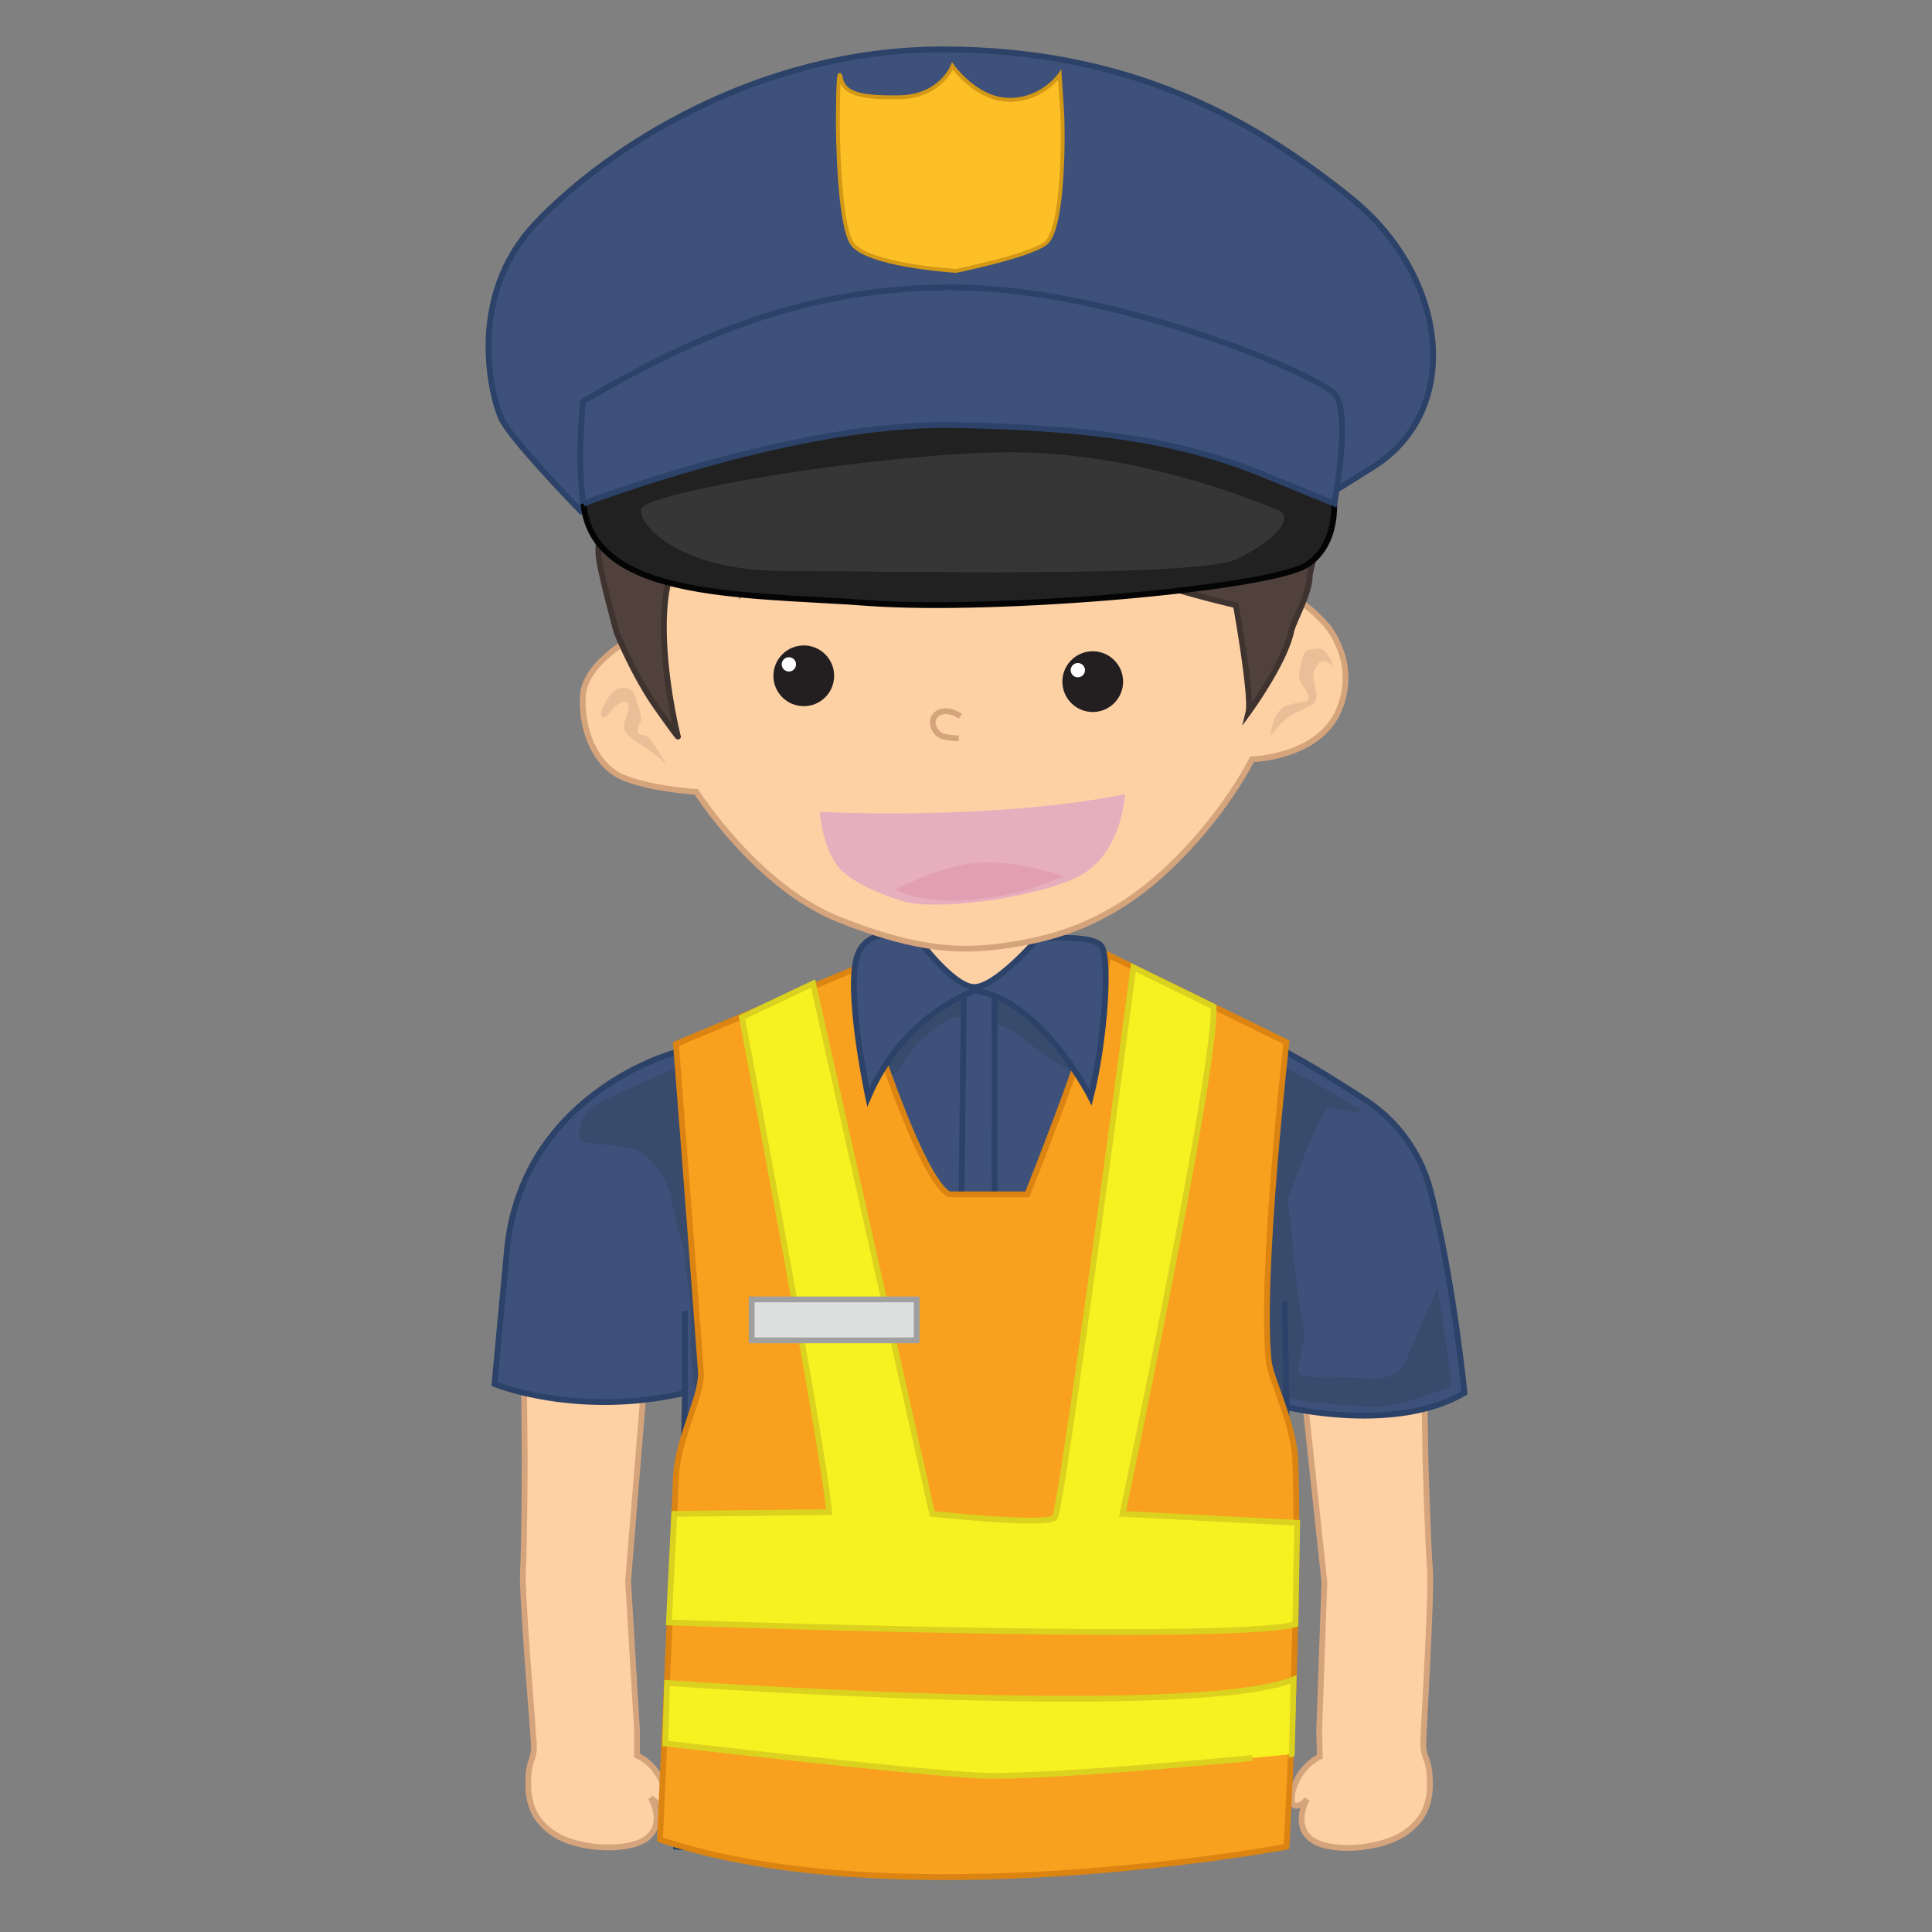<svg id="Layer_1" data-name="Layer 1" xmlns="http://www.w3.org/2000/svg" viewBox="0 0 1000 1000"><rect x="0" y="0" width="1000" height="1000" fill="#808080" stroke="none"/><defs><style>.cls-1,.cls-13{fill:#fed1a5;}.cls-1{stroke:#d6a47c;}.cls-1,.cls-16,.cls-18,.cls-2,.cls-5,.cls-6,.cls-7,.cls-9{stroke-miterlimit:10;}.cls-1,.cls-16,.cls-2,.cls-5,.cls-6,.cls-7,.cls-9{stroke-width:3px;}.cls-2{fill:#3e517b;stroke:#2c4268;}.cls-3{fill:#384b6d;}.cls-4{fill:#628fb7;}.cls-5{fill:#f9a01e;stroke:#db8412;}.cls-6{fill:#f7f121;stroke:#dbd21f;}.cls-7{fill:#dee0df;stroke:#a0a0a0;}.cls-8{fill:#eabf98;}.cls-9{fill:#50413c;stroke:#3f332f;}.cls-10{fill:#5b4c48;}.cls-11{fill:#e7aebd;}.cls-12{fill:#e29fb4;}.cls-14{fill:#231f20;}.cls-15{fill:#fff;}.cls-16{fill:#212121;stroke:#040404;}.cls-17{fill:#363636;}.cls-18{fill:#fcbf26;stroke:#d39816;stroke-width:2px;}</style></defs><title>traffic cop</title><path class="cls-1" d="M271.6,755.94s-.17,46-.92,57.12c-.79,11.54,5.71,87.16,5.69,90.75,0,7.11-2.56,7.45-2.88,16.09s0,20.57,13.22,29.26,40.11,9.55,48.91,1.63,1.18-20.35,1.18-20.35,4.08,4.69,6.88,2.82-.43-18.27-14-24.66V895l-4.58-76.67,10.1-123.19L271,691Z"/><path class="cls-1" d="M737.8,755s1.31,46,2.35,57.08c1.07,11.53-3.59,87.31-3.48,90.91.22,7.11,2.77,7.38,3.3,16s.5,20.56-12.58,29.61-40.15,10.67-49.2,3-1.7-20.32-1.7-20.32-4,4.8-6.86,3,0-18.28,13.52-25.05l-.34-13.59,2.7-76.8L672.28,696l64.53-6Z"/><path class="cls-2" d="M473.34,497.08c-1.84,1.84-19.34,0-19.34,0s-78.3,40.53-102.26,47-82.91,34.09-89.35,103.18l-6.45,69.09s42.37,17.5,98.57,4.61L349.9,955.85s111.47,8.29,157.53,5.52,155.68-10.13,155.68-10.13l2.77-222.93s56.19,13.81,92.12-7.37c0,0-5.7-58.22-17.56-104.58a79.73,79.73,0,0,0-33.69-47c-15.55-10.16-36-22.87-51-29.87-27.19-12.69-93-45.14-93-45.14Z"/><path class="cls-3" d="M559,546.83c0,.92,4.6,12.89,4.6,12.89s-18.42-10.13-25.79-15.66-11.06-10.13-19.35-12.89-22.11-6.45-26.71-3.69-15.66,10.13-19.35,15.66-9.21,14.74-14.74,16.58-8.29,0-8.29,0V528.4s-3.68-4.6-7.37-1.84S396,542.22,388.59,545.91s-35.93,16.58-49.74,24S302,589.2,301.08,590.12s-3.69-12,7.37-18.42S372,543.14,384,538.54s36.84-14.74,43.29-18.43,24.88-11.05,30.4-11.05,33.17,2.76,33.17,2.76H524L548.88,522Z"/><path class="cls-3" d="M702.75,573.49s-21.2-12.88-32.26-18.4-31.33-13.8-42.38-19.32-18.44-10.12-28.57-14.72-15.67-5.51-24-9.19a141.37,141.37,0,0,0-19.35-6.44s-.9,24.88,0,25.8,33.16,5.5,41.46,8.26,27.64,10.11,43.31,15.63,24,9.2,40.54,15.63S707.36,576.25,702.75,573.49Z"/><polygon class="cls-2" points="498.88 515.16 493.92 961.86 514.83 960.92 514.8 511.82 497.3 511.82 498.88 515.16"/><path class="cls-1" d="M539.67,476.81l-7.37,25.8-20.12,8.95-15.87.24L471.5,494.32l-7.37-13.82S533.22,465.76,539.67,476.81Z"/><path class="cls-3" d="M744.18,666.58s8.29,51.59,6.45,51.59S723,729.23,709.18,728.31s-35-2.77-37.77-3.69-8.3-1.84-9.22,3.69,0,46.06,0,46.06v31.32s-8.29-24.87-9.21-25.8-8.29-7.37-18.42-5.52-33.17,8.29-25.8,5.52,33.17-10.13,38.69-15.66,6.45-16.58,7.37-27.63,2.77-47.91,2.77-60.8,3.68-44.22,3.68-50.67,1.84-16.58,4.61-6.45,3.68,44.22,8.29,64.49-12.9,30.4,9.21,29.48,38.69,6.44,45.14-10.14S744.18,666.58,744.18,666.58Z"/><line class="cls-2" x1="665.88" y1="728.31" x2="664.96" y2="673.49"/><path class="cls-4" d="M657.59,861.88s-1.85,70.94-2.77,77.38-12,10.14-22.11,10.14-42.37,1.84-54.35,1.84-44.22,4.61-48.82,4.61H519.4s57.12-27.64,82-35.93,22.11-4.61,34.09-23.95S657.59,861.88,657.59,861.88Z"/><path class="cls-4" d="M354.51,876.62V936.5c0,8.29-1.85,14.74,6.45,15.66s47.9,3.69,54.35,3.69-5.53-9.22-21.19-16.59-23-9.21-27.64-27.63A242.15,242.15,0,0,0,354.51,876.62Z"/><path class="cls-3" d="M678.31,564.79c-2.76-.92-18.42-7.37-18.42-7.37s-5.53,58-6.45,64.49-7.37,41.45-7.37,44.21,2.77,19.35,2.77,20.27-.93,23,.92,24.87,10.13-5.52,10.13-6.44,5.53-75.54,6.45-82,17.5-48.83,23-51.59-19.35-12-21.19-13.82-8.29-4.61-8.29-4.61v2.77Z"/><path class="cls-3" d="M364.18,554.66S318.12,574,308.91,579.53s-12,8.29-7.37,11.05,25.79.93,32.24,7.37,12,12,13.82,24S355,646.78,355,653.23s2.76,23,2.76,30.4V703c0,5.53,2.77,13.82,1.84,20.27a132.61,132.61,0,0,0-.92,16.58c0,1.84,16.58-6.45,23-24.87s-.92-102.26-.92-109.63S364.18,554.66,364.18,554.66Z"/><path class="cls-5" d="M442,501.69s31.64,106.63,49.18,116.5h40.56s37.61-93.18,42-123.87l92.12,45.14s-13.72,119.84-9.21,164.89c.92,9.22,13.15,32.79,13.81,51.59,2.64,74.54-4.6,199.91-4.6,199.91s-201.75,37.77-324.27-3.69c0,0,5-111.69,8.29-187.93.87-20,13.81-41.81,12.9-54.35-4.39-60.3-12.9-169.5-12.9-169.5Z"/><path class="cls-6" d="M384,526.56s42.37,222,45.14,256.1l-80.15.92-2.76,56.19s291.2,10.5,324.26.92l.93-52.5L581,783.58S630,551.46,628.11,521l-41.46-20.26S549.7,780.82,546,785.42s-63.46-1.84-63.46-1.84L420.83,509.06Z"/><path class="cls-6" d="M345.3,871.09s271.4,19.57,324.26-1.84l-.92,38.69S542.44,920.84,506.51,919s-162.14-16.58-162.14-16.58Z"/><path class="cls-2" d="M475.19,486s17.5,24,28.55,24.87S536.91,486,536.91,486s28.56-2.77,33.16,3.68,1.84,48.83-5.53,78.3c0,0-25.79-50.66-59.87-55.27,0,0-36.85,12-55.28,55.27,0,0-12-56.19-5.52-73.69S475.19,486,475.19,486Z"/><line class="cls-2" x1="354.51" y1="720.94" x2="354.51" y2="678.56"/><rect class="cls-7" x="389.05" y="672.57" width="85.41" height="21.19"/><path class="cls-1" d="M328,329.75s-25.21,13.18-26.28,30.14,5.75,34.29,18.09,41.18,40.66,8.85,40.66,8.85,31.16,49.05,73.73,66,64.89,16.54,86.21,13.52,51.52-9.75,82.53-38.45S648,393,648,393s34.57-.76,45-25.45-6.21-43.73-6.21-43.73-12.63-15.23-27.87-19.39-86.28-80.66-86.28-80.66L412,210.44l-44.63,7.49-40.14,61Z"/><path class="cls-8" d="M338.21,324.11s17.38-39.85,28.26-48.39,39.08-23.9,39.08-23.9,23.17,41.44,27.62,44.62,12.08,8.6,17.16,8.87,31.39-3,31.39-3L432,262.5s50.47,24,58.09,26.08,34.4,11.58,46.2,11.84a136.66,136.66,0,0,0,22.68-1.57l-28.24-21.56-5.64-17,36.64-8.39-161.25-30.6-31.66,8.11-30.35,49.29Z"/><path class="cls-9" d="M350.82,381s-12.61-50.19-4.47-81.77,23.55-36.4,23.55-36.4,23.58,12.27,30.78,16.66c9.35,5.71,42.75,18,48.1,19.91s42.1,4.14,42.1,4.14a577.46,577.46,0,0,1,60.61,1s15.79.71,23-3.29c0,0-28.87-25.38-33-33.09,0,0,24.79,21,45.21,29.36s53,15.73,53,15.73,8.48,47.26,6.5,55.43c0,0,18.66-25.51,22.09-41.75,1.05-5,9.41-19.74,9.57-28,.17-7.91,18.66-60,9.22-59-20.32,2.29-10.1,1.85-14.44-10.63-10.82-31.2-45.42-57.3-65.48-73.52s-62.27-24.26-95.93-28.13-66.78,2.25-92,22.14S390,185.61,390,185.61s-42.82,8.29-60.57,42.61-21.09,51.1-19.26,62,9,37.1,9,37.1,8.73,22,21.17,39.54S350.82,381,350.82,381Z"/><path class="cls-10" d="M393.6,190.59s10.87-25.32,23.11-32.41,41.44-23.18,58.68-23.83,29.84-2.2,39.28.69,34.94,8.13,34.94,8.13-27.76,1.3-39.46,1.58-39.74,3.31-46,6-29.47,11.1-9.79,8.36a193.41,193.41,0,0,1,36.11-1.58s-33.84,1.76-44.36,9.12-25,17.63-29.74,22.89-15.77,16.08-15.77,16.08l-33.74,5.66c-7.08,1.18-35.46,22.17-39,27.8s7.6-21.42,17.76-27.6S365.75,194.7,376,192.42A70.44,70.44,0,0,1,393.6,190.59Z"/><path class="cls-9" d="M389.9,302s9.34-7.72,14.51-6.91,8.44,3.62,11,5.44a28.15,28.15,0,0,1,3.91,3.26s-3.19-9-7.45-11.06-8.35-3.08-11.53-2S389.9,302,389.9,302Z"/><path class="cls-8" d="M344.85,395.46s-7.09-12.24-9.63-14-5.08-.27-5.08-3.63,2.81-3.26,1.35-8.62-2.91-10.7-4.82-12.06-4.72-1.45-7.35-.45-6.62,7.27-6.52,7.81-3.18,4.45-1.18,6.36,5.44-4.27,7.44-5.73,6.07-3.81,6.26.63-5,10.35-.35,14.61,8.26,5.89,10.8,7.7S344.85,395.46,344.85,395.46Z"/><path class="cls-8" d="M657.49,381.1s1.08-13.61,9.06-16.07,12.7-1,10.16-6.18-4.91-5.89-4.1-11.07,1.53-10.89,5.34-11.52,5.9-1.55,8.72,1.89a16,16,0,0,1,3.36,6.71s-5.36-5.25-8-.9-2.62,4.36-1.71,9.8,2.64,9.07-2,11.53-7.8,3.54-11.34,5.82S657.49,381.1,657.49,381.1Z"/><path class="cls-11" d="M424.27,420.2s87,4.84,158-9.08c0,0-1.26,32.58-26.26,43.65s-75.48,17.1-90.47,11.12c0,0-24.16-7.28-32.06-17.69S424.27,420.2,424.27,420.2Z"/><path class="cls-1" d="M497.12,370.77s-7-5-12-1.35-1,10.8,3.1,11.79a34.14,34.14,0,0,0,8,.9"/><path class="cls-12" d="M463.45,460.36s9.35,5.7,28.95,5.77,39.37-5.48,39.37-5.48l19-7.09s-25-8.69-44.83-7S463.45,460.36,463.45,460.36Z"/><path class="cls-13" d="M405.88,415.92s-19.86,2.8-24.83,2.25-11-4.94-12.71-9.36-1.12-11.58,12.67-14.92,24.28-1.14,27.05,1.06,6.08,8.82,4.43,12.13S409.2,415.37,405.88,415.92Z"/><path class="cls-13" d="M592.68,390s14.14-9.08,22.4-9.91,20.23.53,21.14,2.61S642.58,394,630.79,397s-21.5,5.29-28.3,4.75S589.14,395.63,592.68,390Z"/><circle class="cls-14" cx="416.03" cy="349.8" r="15.72"/><circle class="cls-15" cx="408.32" cy="343.87" r="3.7"/><circle class="cls-14" cx="565.6" cy="352.81" r="15.72"/><circle class="cls-15" cx="557.89" cy="346.88" r="3.7"/><path class="cls-2" d="M300.92,264.84s-36.69-37.48-41.6-48.53-18.09-62.18,17.52-100.24S391,25.56,488,25.56,648.86,61.93,699.2,102.44s58.34,109.7,11.68,139.17-31.81,18.32-44.08,23.23S300.92,264.84,300.92,264.84Z"/><path class="cls-16" d="M689.72,250.72s6.14,29.47-13.51,41.74S515.38,317,449.08,312.11s-148.57-1.23-147.34-57.71S530.11,209,530.11,209,675,220,689.72,250.72Z"/><path class="cls-17" d="M660.87,263.61c-11.33-4.25-73.67-30.69-142.43-29.47S333.05,255,331.82,263.61s20.87,31.92,73.67,31.92,213.63,3.69,234.5-6.14S670.69,267.29,660.87,263.61Z"/><path class="cls-2" d="M302,260.66S411,218.8,492.05,220s125.23,9.83,168.2,28.24l30.38,12.4s8.91-46.78.32-56.6-111.73-54-194-55.25-142.42,28.24-195.22,58.94c0,0-3.21,32.15.24,52.91"/><path class="cls-18" d="M433.68,64.69s.15,49.06,7.06,60.87,54.12,14.65,54.12,14.65,36.32-7.29,46.1-14.07,9.5-57.68,8.75-69.06l-1.2-18.33s-8.85,12.82-25.73,12.94C505.41,51.81,493,34.22,493,34.22S486.89,50,465.45,50.34s-28.78-2.26-30.32-10.28S433.68,64.69,433.68,64.69Z"/></svg>